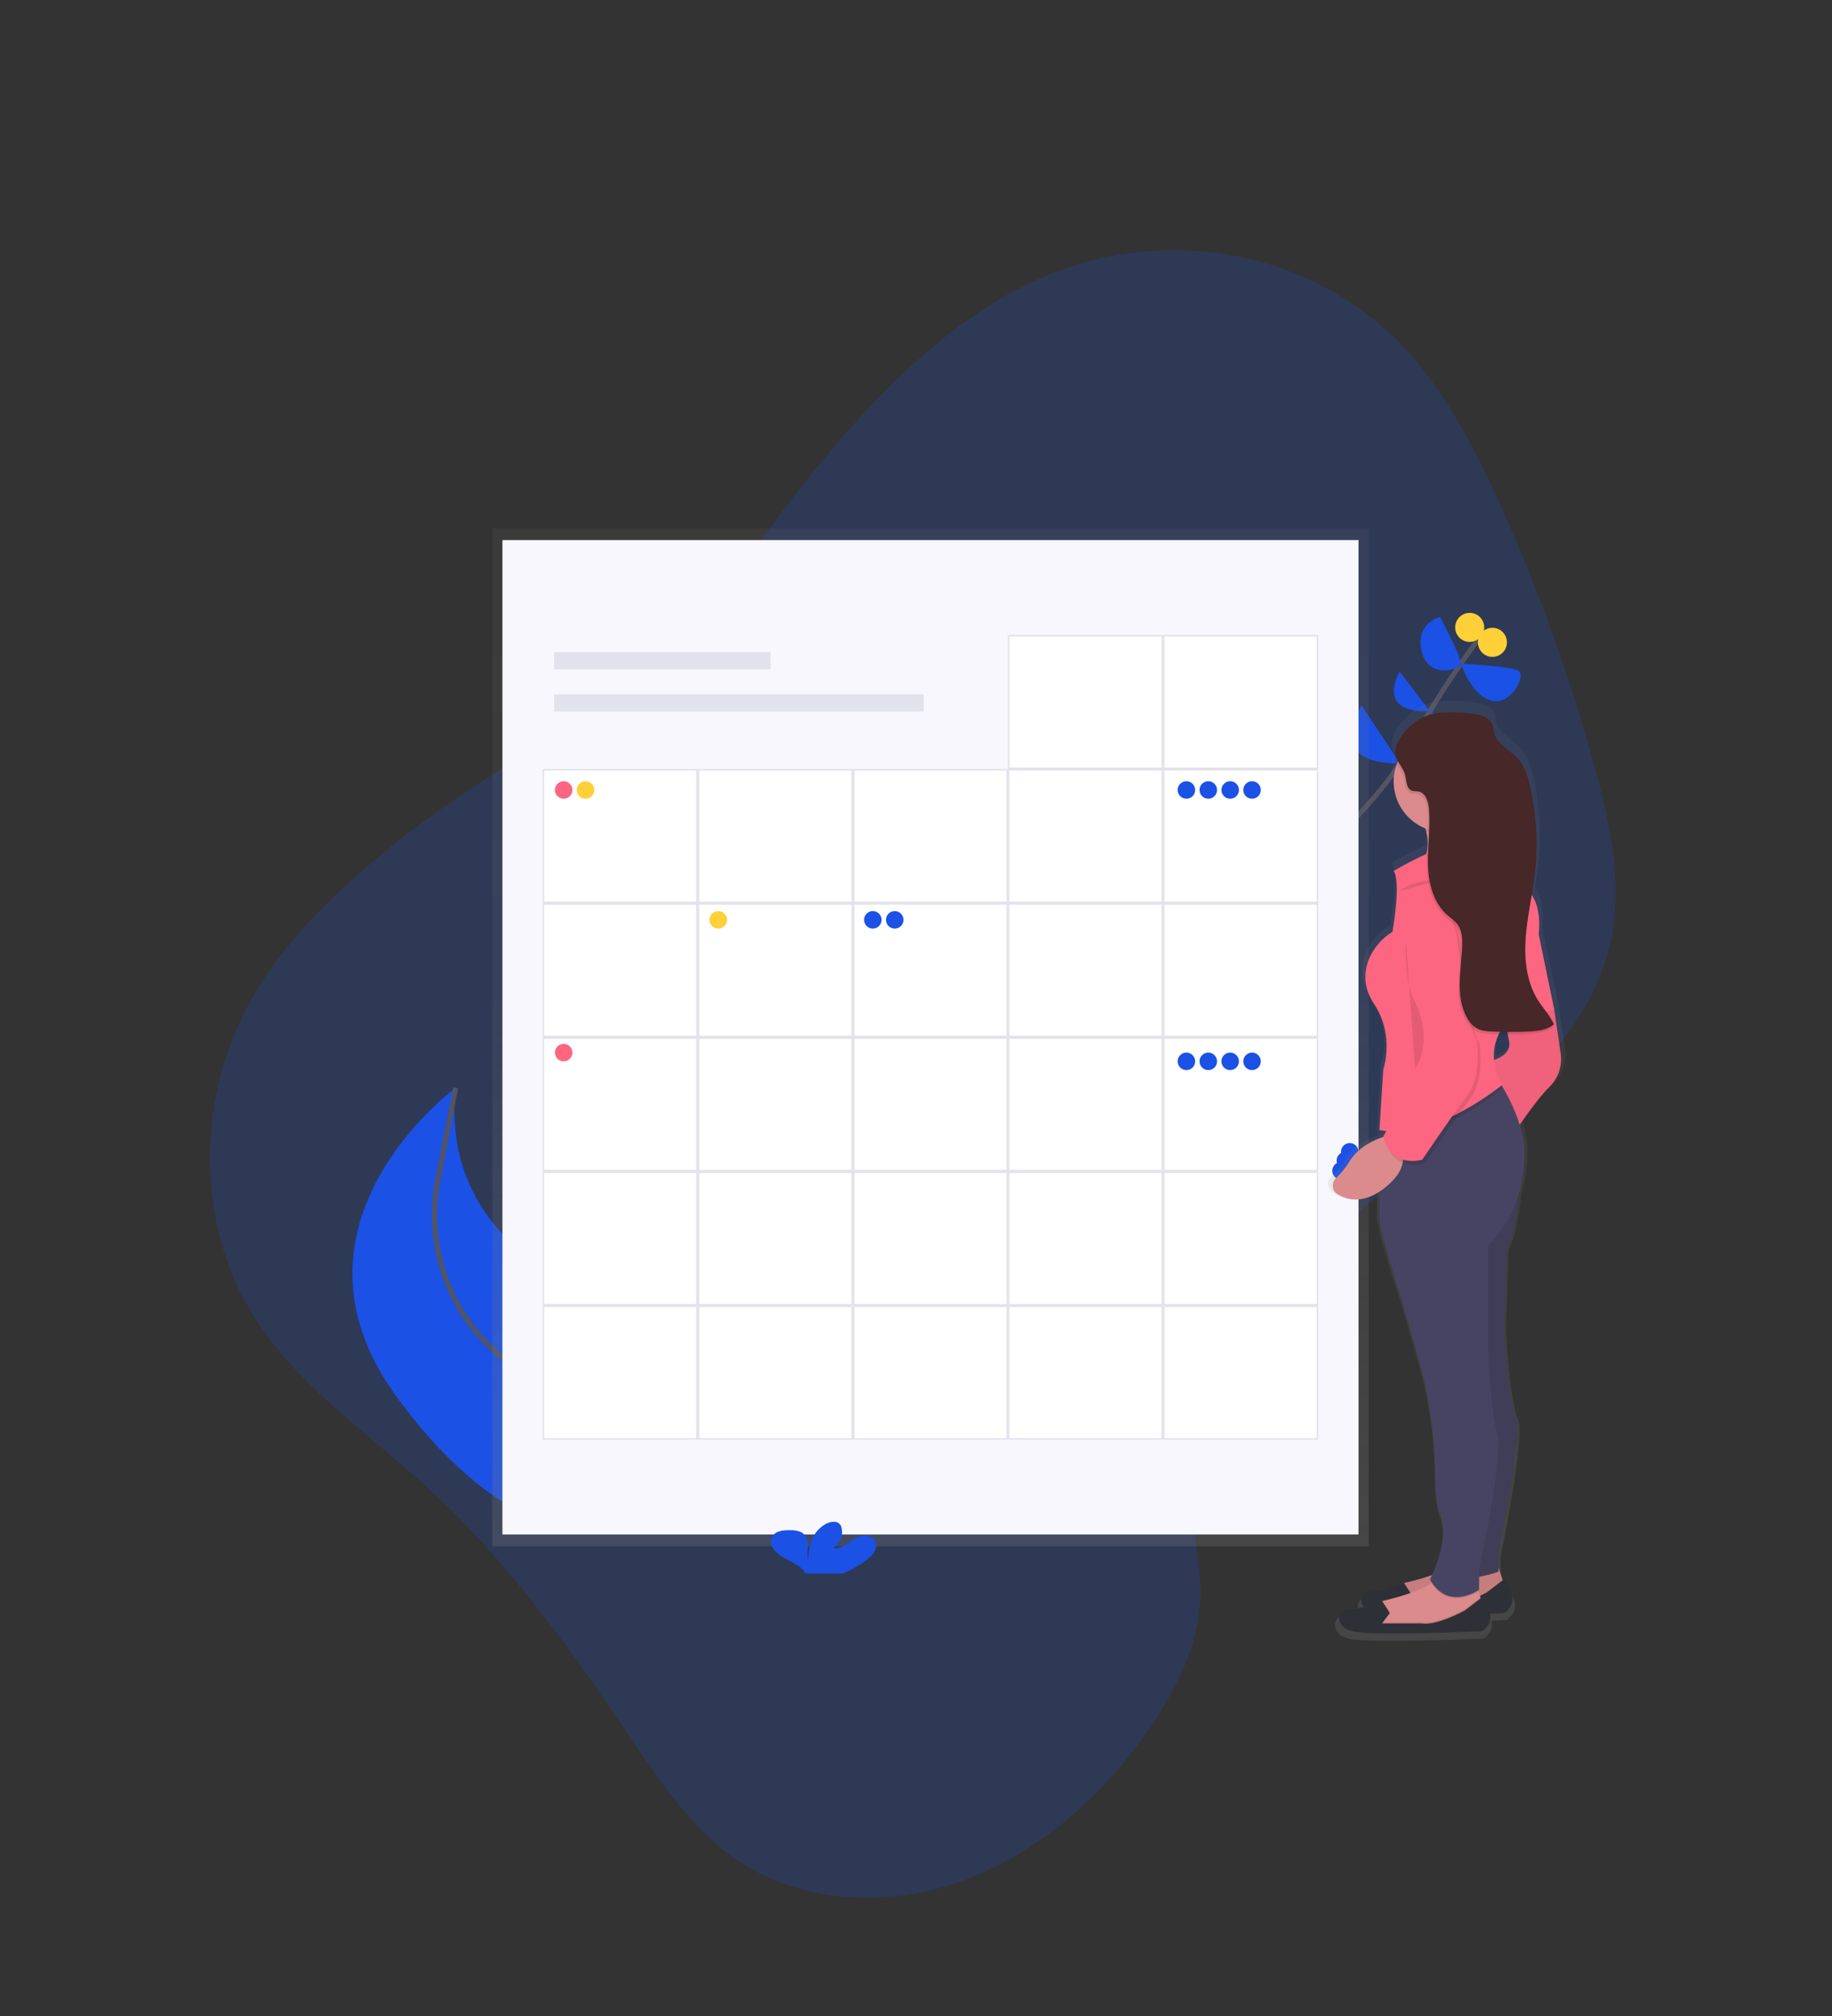 <svg width="740" height="814" viewBox="0 0 740 814" fill="none" xmlns="http://www.w3.org/2000/svg">
<rect x="0" y="0" width="740" height="814" fill="#333333" stroke="none"/>
<path opacity="0.2" d="M157.88 341.883C135.328 360.264 113.48 380.832 99.752 406.78C79.564 444.93 79.875 492.921 100.593 528.296C118.134 558.289 147.714 577.818 173.021 600.986C204.2 629.519 229.426 664.291 253.301 699.65C266.13 718.643 279.066 738.338 297.803 751.058C323.82 768.715 358.894 770.462 389.526 759.125C420.157 747.789 446.377 724.386 465.206 696.574C475.226 681.774 483.515 665.048 484.71 647.455C485.975 628.84 479.231 610.845 480.632 592.23C481.929 574.98 490.137 558.664 499.732 543.996C512.258 524.845 527.421 507.554 544.773 492.635C564.441 475.745 586.59 462.269 606.322 445.516C626.053 428.763 643.913 407.552 650.09 382.318C655.9 358.596 650.794 334.272 644.596 311.42C634.505 274.078 621.391 237.62 605.384 202.408C594.637 178.81 582.364 155.535 564.39 137.47C530.029 102.925 475.317 91.573 428.067 109.175C388.92 123.761 357.308 155.415 330.085 188.549C305.26 218.764 282.614 257.198 250.432 279.624C219.726 300.999 187.337 317.884 157.88 341.883Z" fill="#1B51E5"/>
<path d="M491.32 383.097C491.32 383.097 553.988 330.586 567.924 304.111C581.86 277.635 599.6 254.82 599.6 254.82" stroke="#535461" stroke-width="2"/>
<path d="M591.36 314.007L564.251 307.895C564.251 307.895 570.648 336.487 591.36 314.007Z" fill="#1B51E5"/>
<path d="M549.937 284.82L565.535 308.181C565.535 308.181 535.039 310.384 549.937 284.82Z" fill="#1B51E5"/>
<path d="M602.026 292.048L577.25 287.705C577.25 287.705 592.812 311.376 602.026 292.048Z" fill="#1B51E5"/>
<path d="M565.362 271.169L577.566 287.153C577.566 287.153 555.961 289.2 565.362 271.169Z" fill="#1B51E5"/>
<path d="M590.063 267.986C590.063 267.986 611.159 268.992 613.641 271.008C616.123 273.025 610.495 284.845 602.472 282.915C594.45 280.985 590.063 267.986 590.063 267.986Z" fill="#1B51E5"/>
<path d="M581.631 249.13C581.631 249.13 590.249 264.834 589.926 267.825C589.604 270.816 576.791 274.173 574.203 262.861C571.616 251.55 581.631 249.13 581.631 249.13Z" fill="#1B51E5"/>
<path d="M608.432 261.124C609.407 258.035 607.694 254.739 604.604 253.764C601.515 252.788 598.219 254.502 597.244 257.591C596.268 260.681 597.982 263.976 601.071 264.952C604.161 265.927 607.456 264.214 608.432 261.124Z" fill="#FFD037"/>
<path d="M599.248 255.087C600.224 251.998 598.51 248.703 595.421 247.727C592.331 246.751 589.036 248.465 588.06 251.554C587.085 254.644 588.798 257.939 591.888 258.915C594.977 259.89 598.273 258.177 599.248 255.087Z" fill="#FFD037"/>
<path d="M295.852 588.94C295.852 588.94 305.91 559.02 242.15 522.952C242.15 522.952 177.409 504.071 184.03 439.231C184.03 439.231 109.399 493.908 159.899 563.556C210.4 633.205 253.988 618.003 253.988 618.003L295.852 588.94Z" fill="#1B51E5"/>
<path d="M276.412 602.454C276.412 602.454 245.302 568.83 215.482 555.831C209.525 553.15 204.051 549.504 199.281 545.041C180.27 527.668 171.98 501.453 176.882 476.168L184.048 439.231" stroke="#535461" stroke-width="2"/>
<rect x="198.816" y="213.285" width="354.05" height="411.084" fill="url(#paint0_linear)"/>
<rect x="202.942" y="218.069" width="345.804" height="401.504" fill="#F7F7FD"/>
<rect x="223.827" y="263.327" width="87.419" height="6.962" fill="#E2E2EC"/>
<rect x="223.827" y="280.346" width="149.305" height="6.962" fill="#E2E2EC"/>
<rect x="470.144" y="256.675" width="62.041" height="53.535" fill="white"/>
<path fill-rule="evenodd" clip-rule="evenodd" d="M469.808 256.365H532.476V310.52H469.808V256.365ZM531.856 309.9V256.985H470.429V309.9H531.856Z" fill="#E2E2EC"/>
<rect x="407.482" y="256.675" width="62.041" height="53.535" fill="white"/>
<path fill-rule="evenodd" clip-rule="evenodd" d="M407.14 256.365H469.808V310.52H407.14V256.365ZM469.188 309.9V256.985H407.761V309.9H469.188Z" fill="#E2E2EC"/>
<rect x="470.144" y="310.83" width="62.041" height="53.535" fill="white"/>
<path fill-rule="evenodd" clip-rule="evenodd" d="M469.808 310.52H532.476V364.675H469.808V310.52ZM531.856 364.055V311.14H470.429V364.055H531.856Z" fill="#E2E2EC"/>
<rect x="407.482" y="310.83" width="62.041" height="53.535" fill="white"/>
<path fill-rule="evenodd" clip-rule="evenodd" d="M407.14 310.52H469.808V364.675H407.14V310.52ZM469.188 364.055V311.14H407.761V364.055H469.188Z" fill="#E2E2EC"/>
<rect x="344.82" y="310.83" width="62.041" height="53.535" fill="white"/>
<path fill-rule="evenodd" clip-rule="evenodd" d="M344.503 310.52H407.171V364.675H344.503V310.52ZM406.551 364.055V311.14H345.124V364.055H406.551Z" fill="#E2E2EC"/>
<rect x="282.158" y="310.83" width="62.041" height="53.535" fill="white"/>
<path fill-rule="evenodd" clip-rule="evenodd" d="M281.842 310.52H344.51V364.675H281.842V310.52ZM343.889 364.055V311.14H282.462V364.055H343.889Z" fill="#E2E2EC"/>
<rect x="219.496" y="310.83" width="62.041" height="53.535" fill="white"/>
<path fill-rule="evenodd" clip-rule="evenodd" d="M219.18 310.52H281.848V364.675H219.18V310.52ZM281.227 364.055V311.14H219.8V364.055H281.227Z" fill="#E2E2EC"/>
<rect x="470.144" y="364.979" width="62.041" height="53.535" fill="white"/>
<path fill-rule="evenodd" clip-rule="evenodd" d="M469.808 364.675H532.476V418.83H469.808V364.675ZM531.856 418.21V365.296H470.429V418.21H531.856Z" fill="#E2E2EC"/>
<rect x="407.482" y="364.979" width="62.041" height="53.535" fill="white"/>
<path fill-rule="evenodd" clip-rule="evenodd" d="M407.14 364.675H469.808V418.83H407.14V364.675ZM469.188 418.21V365.296H407.761V418.21H469.188Z" fill="#E2E2EC"/>
<rect x="344.82" y="364.979" width="62.041" height="53.535" fill="white"/>
<path fill-rule="evenodd" clip-rule="evenodd" d="M344.503 364.675H407.171V418.83H344.503V364.675ZM406.551 418.21V365.296H345.124V418.21H406.551Z" fill="#E2E2EC"/>
<rect x="282.158" y="364.979" width="62.041" height="53.535" fill="white"/>
<path fill-rule="evenodd" clip-rule="evenodd" d="M281.842 364.675H344.51V418.83H281.842V364.675ZM343.889 418.21V365.296H282.462V418.21H343.889Z" fill="#E2E2EC"/>
<rect x="219.496" y="364.979" width="62.041" height="53.535" fill="white"/>
<path fill-rule="evenodd" clip-rule="evenodd" d="M219.18 364.675H281.848V418.83H219.18V364.675ZM281.227 418.21V365.296H219.8V418.21H281.227Z" fill="#E2E2EC"/>
<rect x="470.144" y="419.134" width="62.041" height="53.535" fill="white"/>
<path fill-rule="evenodd" clip-rule="evenodd" d="M469.808 418.824H532.476V472.979H469.808V418.824ZM531.856 472.359V419.445H470.429V472.359H531.856Z" fill="#E2E2EC"/>
<rect x="407.482" y="419.134" width="62.041" height="53.535" fill="white"/>
<path fill-rule="evenodd" clip-rule="evenodd" d="M407.14 418.824H469.808V472.979H407.14V418.824ZM469.188 472.359V419.445H407.761V472.359H469.188Z" fill="#E2E2EC"/>
<rect x="344.82" y="419.134" width="62.041" height="53.535" fill="white"/>
<path fill-rule="evenodd" clip-rule="evenodd" d="M344.503 418.824H407.171V472.979H344.503V418.824ZM406.551 472.359V419.445H345.124V472.359H406.551Z" fill="#E2E2EC"/>
<rect x="282.158" y="419.134" width="62.041" height="53.535" fill="white"/>
<path fill-rule="evenodd" clip-rule="evenodd" d="M281.842 418.824H344.51V472.979H281.842V418.824ZM343.889 472.359V419.445H282.462V472.359H343.889Z" fill="#E2E2EC"/>
<rect x="219.496" y="419.134" width="62.041" height="53.535" fill="white"/>
<path fill-rule="evenodd" clip-rule="evenodd" d="M219.18 418.824H281.848V472.979H219.18V418.824ZM281.227 472.359V419.445H219.8V472.359H281.227Z" fill="#E2E2EC"/>
<rect x="470.144" y="473.283" width="62.041" height="53.535" fill="white"/>
<path fill-rule="evenodd" clip-rule="evenodd" d="M469.808 472.979H532.476V527.128H469.808V472.979ZM531.856 526.508V473.6H470.429V526.508H531.856Z" fill="#E2E2EC"/>
<rect x="407.482" y="473.283" width="62.041" height="53.535" fill="white"/>
<path fill-rule="evenodd" clip-rule="evenodd" d="M407.14 472.979H469.808V527.128H407.14V472.979ZM469.188 526.508V473.6H407.761V526.508H469.188Z" fill="#E2E2EC"/>
<rect x="344.82" y="473.283" width="62.041" height="53.535" fill="white"/>
<path fill-rule="evenodd" clip-rule="evenodd" d="M344.503 472.979H407.171V527.128H344.503V472.979ZM406.551 526.508V473.6H345.124V526.508H406.551Z" fill="#E2E2EC"/>
<rect x="282.158" y="473.283" width="62.041" height="53.535" fill="white"/>
<path fill-rule="evenodd" clip-rule="evenodd" d="M281.842 472.979H344.51V527.128H281.842V472.979ZM343.889 526.508V473.6H282.462V526.508H343.889Z" fill="#E2E2EC"/>
<rect x="219.496" y="473.283" width="62.041" height="53.535" fill="white"/>
<path fill-rule="evenodd" clip-rule="evenodd" d="M219.18 472.979H281.848V527.128H219.18V472.979ZM281.227 526.508V473.6H219.8V526.508H281.227Z" fill="#E2E2EC"/>
<rect x="470.144" y="527.438" width="62.041" height="53.535" fill="white"/>
<path fill-rule="evenodd" clip-rule="evenodd" d="M469.808 527.128H532.476V581.283H469.808V527.128ZM531.856 580.663V527.749H470.429V580.663H531.856Z" fill="#E2E2EC"/>
<rect x="407.482" y="527.438" width="62.041" height="53.535" fill="white"/>
<path fill-rule="evenodd" clip-rule="evenodd" d="M407.14 527.128H469.808V581.283H407.14V527.128ZM469.188 580.663V527.749H407.761V580.663H469.188Z" fill="#E2E2EC"/>
<rect x="344.82" y="527.438" width="62.041" height="53.535" fill="white"/>
<path fill-rule="evenodd" clip-rule="evenodd" d="M344.503 527.128H407.171V581.283H344.503V527.128ZM406.551 580.663V527.749H345.124V580.663H406.551Z" fill="#E2E2EC"/>
<rect x="282.158" y="527.438" width="62.041" height="53.535" fill="white"/>
<path fill-rule="evenodd" clip-rule="evenodd" d="M281.842 527.128H344.51V581.283H281.842V527.128ZM343.889 580.663V527.749H282.462V580.663H343.889Z" fill="#E2E2EC"/>
<rect x="219.496" y="527.438" width="62.041" height="53.535" fill="white"/>
<path fill-rule="evenodd" clip-rule="evenodd" d="M219.18 527.128H281.848V581.283H219.18V527.128ZM281.227 580.663V527.749H219.8V580.663H281.227Z" fill="#E2E2EC"/>
<path d="M349.808 630.053C351.583 628.706 353.252 627.118 353.767 625.182C354.316 623.054 353.098 620.87 351 620.218C348.462 619.424 345.751 620.839 343.691 622.309C341.631 623.78 339.279 625.411 336.586 625.107C339.372 623.091 340.7 619.821 339.931 616.849C339.799 616.209 339.474 615.624 339 615.174C337.591 613.933 335.035 614.472 333.347 615.44C327.98 618.543 326.485 624.468 326.454 629.823C325.914 627.893 326.367 625.883 326.355 623.898C326.342 621.912 325.678 619.722 323.631 618.654C322.32 618.086 320.901 617.813 319.473 617.854C317.06 617.78 314.373 617.978 312.729 619.418C310.681 621.205 311.215 624.208 312.996 626.175C314.776 628.142 317.488 629.376 319.976 630.735C321.875 631.771 323.798 632.981 324.94 634.619C325.09 634.836 325.214 635.069 325.312 635.314H340.433C343.764 633.955 346.913 632.188 349.808 630.053Z" fill="#1B51E5"/>
<path d="M227.68 322.508C229.633 322.508 231.217 320.924 231.217 318.971C231.217 317.018 229.633 315.434 227.68 315.434C225.727 315.434 224.143 317.018 224.143 318.971C224.143 320.924 225.727 322.508 227.68 322.508Z" fill="#FC6681"/>
<path d="M236.516 322.508C238.469 322.508 240.052 320.924 240.052 318.971C240.052 317.018 238.469 315.434 236.516 315.434C234.562 315.434 232.979 317.018 232.979 318.971C232.979 320.924 234.562 322.508 236.516 322.508Z" fill="#FFD037"/>
<path d="M352.569 374.938C354.523 374.938 356.106 373.354 356.106 371.401C356.106 369.448 354.523 367.864 352.569 367.864C350.616 367.864 349.033 369.448 349.033 371.401C349.033 373.354 350.616 374.938 352.569 374.938Z" fill="#1B51E5"/>
<path d="M361.411 374.938C363.364 374.938 364.948 373.354 364.948 371.401C364.948 369.448 363.364 367.864 361.411 367.864C359.458 367.864 357.875 369.448 357.875 371.401C357.875 373.354 359.458 374.938 361.411 374.938Z" fill="#1B51E5"/>
<path d="M541.672 476.261C543.625 476.261 545.209 474.678 545.209 472.725C545.209 470.771 543.625 469.188 541.672 469.188C539.719 469.188 538.135 470.771 538.135 472.725C538.135 474.678 539.719 476.261 541.672 476.261Z" fill="#1B51E5"/>
<path d="M543.44 472.142C545.394 472.142 546.977 470.558 546.977 468.605C546.977 466.652 545.394 465.068 543.44 465.068C541.487 465.068 539.904 466.652 539.904 468.605C539.904 470.558 541.487 472.142 543.44 472.142Z" fill="#1B51E5"/>
<path d="M545.209 468.605C547.162 468.605 548.745 467.021 548.745 465.068C548.745 463.115 547.162 461.531 545.209 461.531C543.255 461.531 541.672 463.115 541.672 465.068C541.672 467.021 543.255 468.605 545.209 468.605Z" fill="#1B51E5"/>
<path d="M479.227 322.508C481.18 322.508 482.764 320.924 482.764 318.971C482.764 317.018 481.18 315.434 479.227 315.434C477.274 315.434 475.69 317.018 475.69 318.971C475.69 320.924 477.274 322.508 479.227 322.508Z" fill="#1B51E5"/>
<path d="M488.063 322.508C490.016 322.508 491.6 320.924 491.6 318.971C491.6 317.018 490.016 315.434 488.063 315.434C486.11 315.434 484.526 317.018 484.526 318.971C484.526 320.924 486.11 322.508 488.063 322.508Z" fill="#1B51E5"/>
<path d="M496.905 322.508C498.858 322.508 500.441 320.924 500.441 318.971C500.441 317.018 498.858 315.434 496.905 315.434C494.951 315.434 493.368 317.018 493.368 318.971C493.368 320.924 494.951 322.508 496.905 322.508Z" fill="#1B51E5"/>
<path d="M505.74 322.508C507.693 322.508 509.277 320.924 509.277 318.971C509.277 317.018 507.693 315.434 505.74 315.434C503.787 315.434 502.203 317.018 502.203 318.971C502.203 320.924 503.787 322.508 505.74 322.508Z" fill="#1B51E5"/>
<path d="M479.227 432.077C481.18 432.077 482.764 430.494 482.764 428.541C482.764 426.587 481.18 425.004 479.227 425.004C477.274 425.004 475.69 426.587 475.69 428.541C475.69 430.494 477.274 432.077 479.227 432.077Z" fill="#1B51E5"/>
<path d="M488.063 432.077C490.016 432.077 491.6 430.494 491.6 428.541C491.6 426.587 490.016 425.004 488.063 425.004C486.11 425.004 484.526 426.587 484.526 428.541C484.526 430.494 486.11 432.077 488.063 432.077Z" fill="#1B51E5"/>
<path d="M496.905 432.077C498.858 432.077 500.441 430.494 500.441 428.541C500.441 426.587 498.858 425.004 496.905 425.004C494.951 425.004 493.368 426.587 493.368 428.541C493.368 430.494 494.951 432.077 496.905 432.077Z" fill="#1B51E5"/>
<path d="M505.74 432.077C507.693 432.077 509.277 430.494 509.277 428.541C509.277 426.587 507.693 425.004 505.74 425.004C503.787 425.004 502.203 426.587 502.203 428.541C502.203 430.494 503.787 432.077 505.74 432.077Z" fill="#1B51E5"/>
<path d="M290.125 374.938C292.078 374.938 293.662 373.354 293.662 371.401C293.662 369.448 292.078 367.864 290.125 367.864C288.172 367.864 286.588 369.448 286.588 371.401C286.588 373.354 288.172 374.938 290.125 374.938Z" fill="#FFD037"/>
<path d="M227.68 428.547C229.633 428.547 231.217 426.963 231.217 425.01C231.217 423.057 229.633 421.474 227.68 421.474C225.727 421.474 224.143 423.057 224.143 425.01C224.143 426.963 225.727 428.547 227.68 428.547Z" fill="#FC6681"/>
<path fill-rule="evenodd" clip-rule="evenodd" d="M556.21 480.456C548.547 485.376 542.497 483.887 538.619 481.598C537.442 480.92 536.666 479.714 536.537 478.362C536.408 477.011 536.941 475.68 537.968 474.791C540.171 472.732 542.085 470.384 543.657 467.811C546.983 462.58 552.561 459.751 556.377 458.348V456.648L556.141 456.605L556.247 455.023H556.141L556.414 450.847V450.81L557.773 429.943C557.773 429.943 562.669 416.069 553.97 403.263C545.271 390.456 553.424 378.177 561.577 373.374C561.577 373.374 565.386 353.091 562.123 348.288C566.542 345.72 571.099 343.396 575.773 341.327C575.844 341.074 575.91 340.818 575.972 340.557C576.038 339.113 576.122 337.654 576.206 336.217C576.231 335.771 576.257 335.327 576.282 334.886C576.174 333.905 575.995 332.932 575.748 331.976C575.649 331.579 575.531 331.176 575.401 330.766C567.423 327.671 562.151 320.009 562.11 311.451C562.105 309.018 562.534 306.604 563.376 304.321C562.962 303.608 562.647 302.842 562.439 302.044C561.912 299.879 562.489 297.577 563.73 295.387C565.889 290.621 571.324 286.179 575.271 284.566C580.923 282.27 589.43 282.797 595.312 283.511C598.613 283.908 602.385 285.018 603.577 288.071C603.839 288.736 603.95 289.443 604.06 290.151C604.136 290.632 604.211 291.114 604.334 291.583C605.14 294.644 607.719 296.632 610.328 298.642C611.696 299.697 613.072 300.757 614.206 301.982C617.116 305.128 618.4 309.385 619.343 313.536C622.049 325.433 622.693 337.706 621.248 349.821C620.919 352.607 620.479 355.38 620.007 358.154C621.986 360.946 623.779 365.891 622.96 374.479L629.482 405.434L632.199 423.583C632.199 423.583 633.831 431.06 627.31 437.463C623.147 441.546 618.102 448.452 615 452.919C616.366 456.868 617.05 461.02 617.022 465.198C616.954 467.103 616.849 468.94 616.718 470.69C616.442 474.403 615.743 478.074 614.634 481.629C613.87 489.081 612.363 498.611 609.415 504.692L608.311 537.248C608.311 537.248 609.943 567.136 613.2 573.006C616.458 578.876 606.133 628.514 606.133 628.514V635.445L607.877 640.576L608.311 640.247C616.464 650.404 608.311 654.127 608.311 654.127C608.311 654.127 606.096 654.233 602.547 654.369C603.174 657.291 601.745 660.267 599.072 661.604C599.072 661.604 552.878 663.738 544.725 661.604C536.572 659.469 538.749 651.999 543.093 652.532C544.749 652.737 547.207 652.297 549.602 651.676C547.064 648.704 549.093 644.665 552.332 645.062C556.675 645.596 566.454 641.718 566.454 641.718L566.497 641.78C566.811 641.661 567.132 641.563 567.459 641.488C571.093 640.663 574.682 639.652 578.212 638.46C580.309 633.962 585.142 621.881 581.674 612.506C580.104 608.268 579.595 602.634 579.595 597.167C579.514 580.669 577.103 564.266 572.435 548.441L565.92 526.042C565.92 526.042 556.681 498.797 556.135 491.351L556.21 480.456ZM604.24 426.144C604.24 426.147 604.24 426.149 604.241 426.152L604.234 426.146C604.236 426.145 604.238 426.145 604.24 426.144ZM604.24 426.144C607.181 425.187 611.586 422.935 610.483 418.235C610.297 417.453 610.141 416.597 610.011 415.697C608.729 415.693 607.449 415.678 606.17 415.653C604.582 418.909 603.915 422.537 604.24 426.144Z" fill="url(#paint1_linear)"/>
<path d="M605.314 633.012L607.405 639.285L600.58 646.111L578.094 651.341L561.881 649.771L562.929 644.02C563.561 641.498 565.549 639.542 568.079 638.95C574.743 637.387 587.451 633.813 590.119 628.855L605.314 633.012Z" fill="#DB8B8B"/>
<path opacity="0.1" d="M605.314 633.012L607.405 639.285L600.58 646.111L578.094 651.341L561.881 649.771L562.929 644.02C563.561 641.498 565.549 639.542 568.079 638.95C574.743 637.387 587.451 633.813 590.119 628.855L605.314 633.012Z" fill="black"/>
<path d="M567.136 648.177L570.276 643.995L567.136 639.149C567.136 639.149 557.723 642.946 553.541 642.425C549.359 641.904 547.268 649.25 555.111 651.316C562.954 653.382 607.405 651.316 607.405 651.316C607.405 651.316 615.248 647.655 607.405 637.722L600.58 642.952C600.58 642.952 589.076 649.225 583.324 648.183L567.136 648.177Z" fill="#2E3037"/>
<path d="M553.014 657.056L569.227 658.626L591.713 653.395L598.538 646.57L597.986 644.907L597.204 642.574L596.423 640.303L581.258 636.121C580.483 637.385 579.42 638.448 578.156 639.223C573.229 642.592 564.381 645.025 559.188 646.241C558.977 646.293 558.77 646.357 558.567 646.433C556.332 647.184 554.634 649.023 554.063 651.31L553.014 657.056Z" fill="#DB8B8B"/>
<path opacity="0.1" d="M553.014 657.056L569.227 658.625L591.713 653.395L598.538 646.57L597.986 644.907L591.744 649.709C591.744 649.709 580.241 655.982 574.489 654.94H558.245L561.384 650.758L558.567 646.414C556.332 647.165 554.634 649.004 554.063 651.291L553.014 657.056Z" fill="black"/>
<path d="M558.245 655.498L561.384 651.316L558.245 646.47C558.245 646.47 548.832 650.268 544.65 649.746C540.468 649.225 538.377 656.572 546.22 658.638C554.063 660.704 598.514 658.638 598.514 658.638C598.514 658.638 606.356 654.977 598.514 645.043L591.688 650.274C591.688 650.274 580.185 656.547 574.433 655.504L558.245 655.498Z" fill="#2E3037"/>
<path d="M571.318 352.191C571.318 352.191 596.423 354.803 592.762 344.348C591.738 341.383 591.471 338.21 591.986 335.116C592.637 331.28 594.155 327.642 596.423 324.481L572.888 328.142C574.298 330.5 575.372 333.043 576.077 335.699C578.882 346.787 571.318 352.191 571.318 352.191Z" fill="#DB8B8B"/>
<path d="M614.199 471.422C614.199 471.422 613.678 493.908 608.447 504.89L607.399 536.789C607.399 536.789 608.969 566.075 612.108 571.827C615.248 577.579 605.283 626.212 605.283 626.212V634.582C605.283 634.582 588.53 640.855 583.839 633.534L588.549 571.3L586.458 485.016L614.199 471.422Z" fill="#474463"/>
<path opacity="0.1" d="M614.199 471.422C614.199 471.422 613.678 493.908 608.447 504.89L607.399 536.789C607.399 536.789 608.969 566.075 612.108 571.827C615.248 577.579 605.283 626.212 605.283 626.212V634.582C605.283 634.582 588.53 640.855 583.839 633.534L588.549 571.3L586.458 485.016L614.199 471.422Z" fill="black"/>
<path d="M624.661 399.254L627.8 407.624L630.412 425.407C631.128 430.433 629.375 435.496 625.703 439.002C619.43 445.275 611.06 458.348 611.06 458.348L601.132 428.566C601.132 428.566 611.06 426.996 609.502 420.195C607.945 413.395 608.447 400.799 608.447 400.799L624.661 399.254Z" fill="#FC6681"/>
<path opacity="0.05" d="M624.661 399.254L627.8 407.624L630.412 425.407C631.128 430.433 629.375 435.496 625.703 439.002C619.43 445.275 611.06 458.348 611.06 458.348L601.132 428.566C601.132 428.566 611.06 426.996 609.502 420.195C607.945 413.395 608.447 400.799 608.447 400.799L624.661 399.254Z" fill="black"/>
<path opacity="0.1" d="M578.181 639.229C584.888 649.778 595.331 643.802 597.18 642.611L596.423 640.303L581.258 636.121C580.491 637.385 579.437 638.45 578.181 639.229H578.181Z" fill="black"/>
<path d="M557.202 491.817C557.724 499.139 566.615 525.807 566.615 525.807L572.888 547.753C577.383 563.27 579.703 579.337 579.782 595.492C579.782 600.847 580.272 606.369 581.786 610.52C585.968 622.024 577.604 637.716 577.604 637.716C584.925 650.789 597.459 641.898 597.459 641.898V633.534C597.459 633.534 607.386 588.034 604.78 579.149C602.174 570.264 601.12 546.202 601.12 546.202V502.768C609.497 494.421 614.591 483.339 615.471 471.546C615.595 469.833 615.695 468.034 615.763 466.166C616.185 454.377 608.119 440.535 604.967 435.608C604.21 434.417 603.726 433.747 603.726 433.747L557.55 452.063L557.444 452.106V453.893V457.846L557.202 491.817Z" fill="#474463"/>
<path opacity="0.1" d="M572.888 328.135C574.298 330.493 575.372 333.037 576.077 335.693C581.242 337.652 586.979 337.442 591.986 335.109C592.638 331.276 594.155 327.641 596.423 324.481L572.888 328.135Z" fill="black"/>
<path d="M583.349 335.972C594.613 335.972 603.744 326.841 603.744 315.577C603.744 304.313 594.613 295.182 583.349 295.182C572.085 295.182 562.954 304.313 562.954 315.577C562.954 326.841 572.085 335.972 583.349 335.972Z" fill="#DB8B8B"/>
<path opacity="0.1" d="M557.202 457.827L557.426 457.871C579.353 462.381 606.884 439.523 606.884 439.523C606.146 438.279 605.509 436.978 604.979 435.633C604.222 434.441 603.738 433.771 603.738 433.771L557.562 452.088L557.444 453.918L557.202 457.827Z" fill="black"/>
<path d="M562.954 351.664C562.954 351.664 592.241 333.881 601.653 341.203L614.727 357.955C614.727 357.955 623.097 360.568 621.552 377.302L627.8 407.624L608.975 412.334C608.975 412.334 597.992 422.795 606.884 437.96C606.884 437.96 579.167 460.967 557.202 456.264L558.772 431.687C558.772 431.687 563.482 418.092 555.111 405.54C546.741 392.987 554.59 380.963 562.433 376.253C562.433 376.247 566.088 356.373 562.954 351.664Z" fill="#FC6681"/>
<path d="M561.384 458.348C561.384 458.348 550.402 460.439 545.171 468.81C543.662 471.32 541.821 473.616 539.699 475.635C538.731 476.513 538.233 477.796 538.355 479.097C538.477 480.399 539.205 481.566 540.319 482.249C544.47 484.731 551.239 486.276 559.79 479.252C574.458 467.24 561.384 458.348 561.384 458.348Z" fill="#DB8B8B"/>
<path opacity="0.1" d="M577.598 361.604C577.598 361.604 588.059 360.555 590.671 387.751C593.283 414.946 597.496 421.219 597.496 421.219C597.496 421.219 600.108 435.341 593.835 443.705C587.562 452.069 575.531 469.852 575.531 469.852C575.531 469.852 562.458 473.513 559.846 460.439L576.059 430.111C576.059 430.111 578.671 419.649 572.398 412.328C566.125 405.006 561.384 356.373 577.598 361.604Z" fill="black"/>
<path d="M576.53 360.034C576.53 360.034 586.991 358.985 589.604 386.181C592.216 413.376 596.429 419.649 596.429 419.649C596.429 419.649 599.041 433.771 592.768 442.135C586.495 450.499 574.464 468.282 574.464 468.282C574.464 468.282 561.391 471.943 558.778 458.87L574.991 428.541C574.991 428.541 577.604 418.079 571.331 410.758C565.058 403.436 560.336 354.803 576.53 360.034Z" fill="#FC6681"/>
<path opacity="0.1" d="M567.918 379.641C567.918 379.641 566.876 395.835 571.566 404.745C576.257 413.655 576.276 425.14 571.566 431.426" fill="black"/>
<path opacity="0.1" d="M565.306 359.773C565.306 359.773 569.488 355.591 581.519 355.064C593.55 354.537 598.774 350.882 598.774 350.882" fill="black"/>
<path opacity="0.1" d="M594.394 289.225C597.571 289.616 601.219 290.708 602.348 293.693C602.77 294.791 602.783 296.001 603.074 297.136C604.259 301.703 609.403 303.831 612.574 307.325C615.372 310.427 616.607 314.578 617.537 318.642C620.148 330.296 620.778 342.307 619.399 354.17C618.381 362.857 616.296 371.382 615.713 380.094C615.13 388.805 616.197 397.97 620.956 405.291C623.004 408.437 625.709 411.205 627.161 414.667C624.164 417.099 620.026 417.447 616.16 417.577C611.664 417.73 607.165 417.73 602.665 417.577C600.307 417.496 597.844 417.341 595.808 416.15C594.301 415.186 593.063 413.856 592.21 412.284C589.635 407.941 588.989 402.667 589.107 397.604C589.225 392.541 590.019 387.502 590.112 382.433C590.162 379.672 589.945 376.737 588.356 374.479C587.209 372.847 585.465 371.749 583.976 370.427C578.392 365.463 576.456 357.509 576.27 350.032C576.083 342.555 577.318 335.066 576.685 327.614C576.437 324.698 575.345 321.192 572.478 320.628C571.573 320.448 570.617 320.628 569.748 320.28C567.446 319.393 567.67 316.148 567.012 313.771C566.274 311.103 563.997 309.043 563.357 306.326C561.85 299.997 569.904 292.446 575.184 290.243C580.551 287.997 588.735 288.53 594.394 289.225Z" fill="black"/>
<path d="M594.915 288.183C598.092 288.574 601.74 289.666 602.869 292.65C603.291 293.749 603.304 294.959 603.595 296.094C604.78 300.661 609.924 302.789 613.095 306.282C615.893 309.385 617.128 313.536 618.059 317.6C620.67 329.254 621.299 341.265 619.92 353.128C618.903 361.815 616.818 370.34 616.234 379.052C615.651 387.763 616.718 396.927 621.477 404.249C623.525 407.395 626.23 410.162 627.682 413.624C624.685 416.057 620.547 416.404 616.681 416.535C612.185 416.688 607.686 416.688 603.186 416.535C600.828 416.454 598.365 416.299 596.33 415.107C594.823 414.144 593.585 412.814 592.731 411.242C590.156 406.899 589.511 401.624 589.628 396.561C589.746 391.498 590.541 386.46 590.634 381.391C590.683 378.63 590.466 375.695 588.878 373.436C587.73 371.804 585.986 370.706 584.497 369.385C578.913 364.421 576.977 356.466 576.791 348.99C576.605 341.513 577.839 334.024 577.207 326.572C576.958 323.656 575.866 320.15 573 319.585C572.094 319.405 571.138 319.585 570.27 319.238C567.968 318.35 568.191 315.105 567.533 312.729C566.795 310.061 564.518 308.001 563.879 305.283C562.371 298.954 570.425 291.403 575.705 289.201C581.072 286.948 589.256 287.482 594.915 288.183Z" fill="#472727"/>
<defs>
<linearGradient id="paint0_linear" x1="552.866" y1="624.363" x2="552.866" y2="213.285" gradientUnits="userSpaceOnUse">
<stop stop-color="#808080" stop-opacity="0.25"/>
<stop offset="0.54" stop-color="#808080" stop-opacity="0.12"/>
<stop offset="1" stop-color="#808080" stop-opacity="0.1"/>
</linearGradient>
<linearGradient id="paint1_linear" x1="632.399" y1="662.559" x2="632.399" y2="282.896" gradientUnits="userSpaceOnUse">
<stop stop-color="#808080" stop-opacity="0.25"/>
<stop offset="0.54" stop-color="#808080" stop-opacity="0.12"/>
<stop offset="1" stop-color="#808080" stop-opacity="0.1"/>
</linearGradient>
</defs>
</svg>

